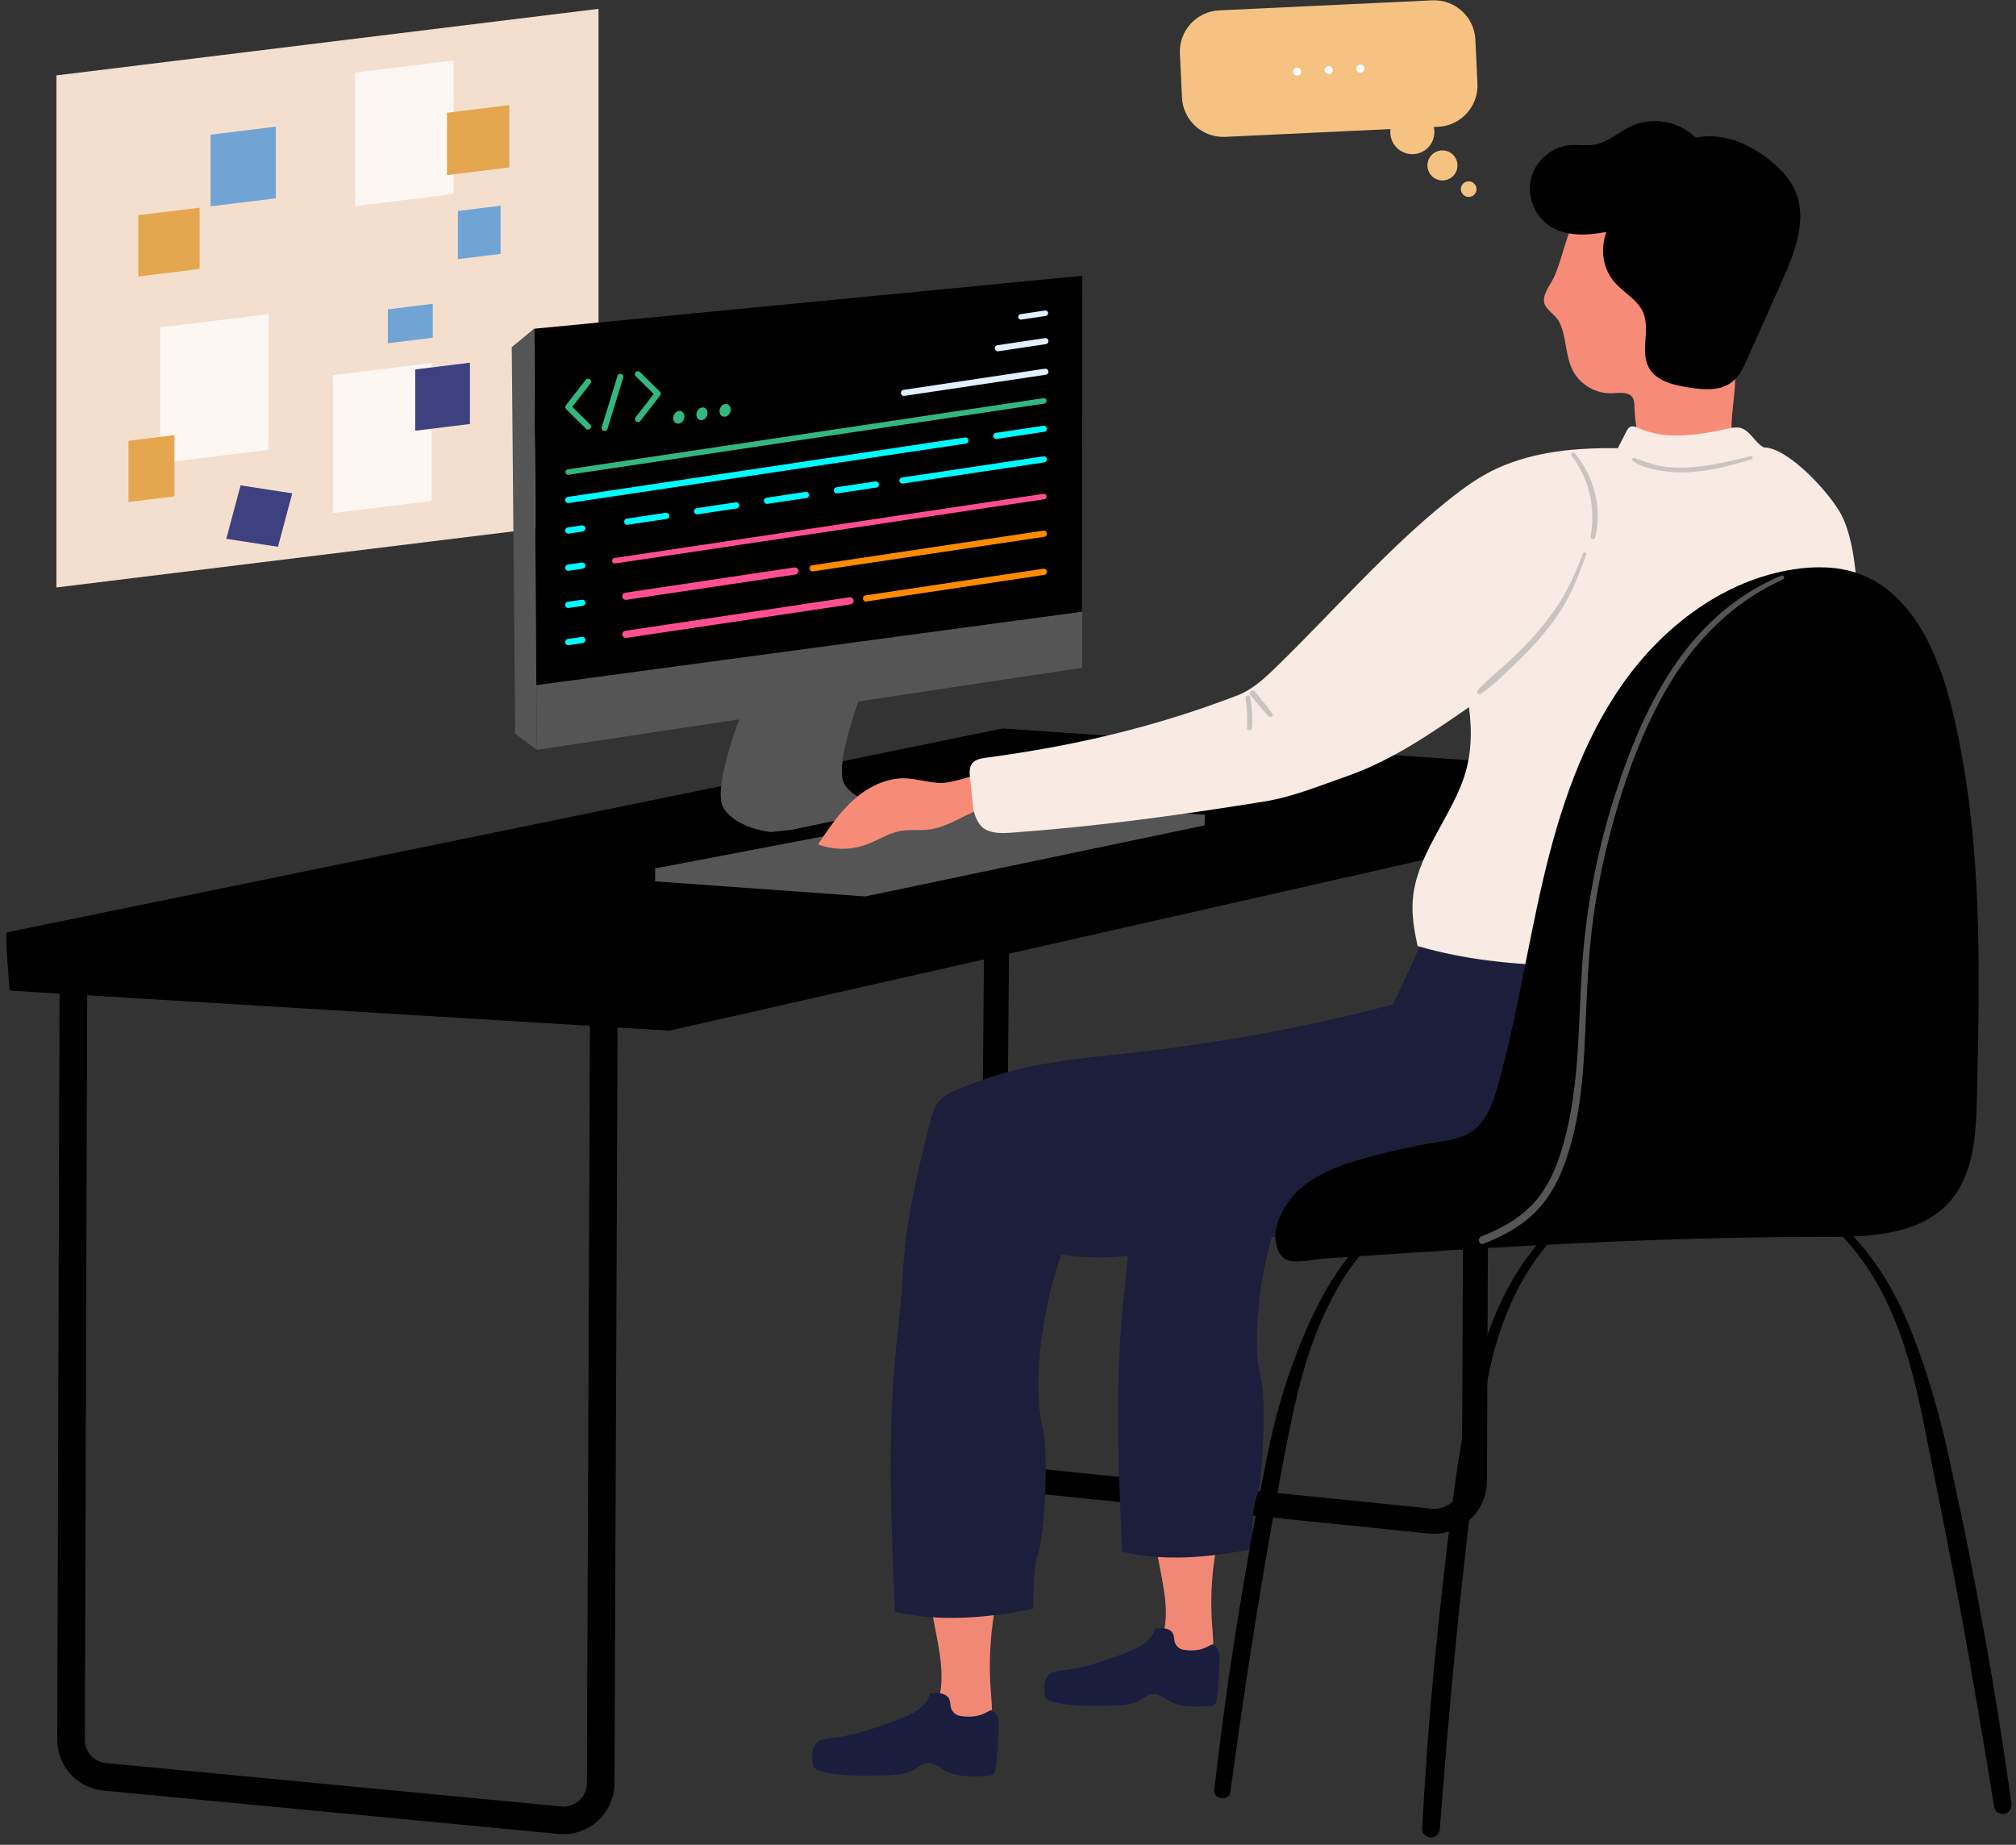 <svg width="271" height="248" viewBox="0 0 271 248" fill="none" xmlns="http://www.w3.org/2000/svg">
<rect x="0" y="0" width="271" height="248" fill="#333333" stroke="none"/>
<g clip-path="url(#clip0_7_178)">
<path d="M80.453 70.024L7.582 78.971V10.135L80.453 1.188V70.024Z" fill="#F4DFCF"/>
<path d="M37.082 26.659L28.306 27.736V18.104L37.082 17.027V26.659Z" fill="#70A4D4"/>
<path d="M67.291 34.13L61.553 34.834V28.362L67.291 27.657V34.13Z" fill="#70A4D4"/>
<path d="M60.965 26.08L47.725 27.706V9.758L60.965 8.132V26.08Z" fill="#FDF7F3"/>
<path d="M58.17 45.4L52.138 46.141V41.581L58.17 40.84V45.4Z" fill="#70A4D4"/>
<path d="M58.023 67.338L44.783 68.964V50.428L58.023 48.802V67.338Z" fill="#FDF7F3"/>
<path d="M36.103 60.467L21.539 62.256V44.014L36.103 42.226V60.467Z" fill="#FDF7F3"/>
<path d="M37.365 73.501L30.418 72.431L32.34 65.247L39.287 66.317L37.365 73.501Z" fill="#3E417F"/>
<path d="M26.835 36.155L18.597 37.167V28.928L26.835 27.917V36.155Z" fill="#E4A750"/>
<path d="M68.468 22.511L60.082 23.54V15.155L68.468 14.125V22.511Z" fill="#E4A750"/>
<path d="M23.451 66.728L17.273 67.487V59.249L23.451 58.49V66.728Z" fill="#E4A750"/>
<path d="M63.172 56.997L55.816 57.9V49.662L63.172 48.758V56.997Z" fill="#3E417F"/>
<path d="M134.107 110.08L133.389 193.533C133.365 196.335 135.478 198.695 138.266 198.979L192.225 204.474C195.415 204.799 198.189 202.303 198.202 199.097L198.583 106.449" stroke="black" stroke-width="3.357" stroke-miterlimit="10"/>
<path d="M0.889 125.342L134.757 97.928L218.856 103.657L90.329 135.344L0.889 125.342Z" fill="black"/>
<path d="M119.434 108.679C119.434 108.679 113.881 108.459 112.041 105.64C110.202 102.82 115.298 90.597 115.298 90.597L100.537 93.611C100.537 93.611 95.441 105.834 97.28 108.654C99.119 111.474 103.657 111.846 103.657 111.846L106.163 111.573L119.434 108.679Z" fill="#555555"/>
<path d="M120.969 108.558C120.969 108.558 115.416 108.338 113.576 105.519C111.736 102.7 116.833 90.476 116.833 90.476L102.072 93.49C102.072 93.49 96.976 105.713 98.816 108.533C100.655 111.353 106.209 111.572 106.209 111.572L120.969 108.558Z" fill="#555555"/>
<path d="M71.788 44.194L145.486 37.074L145.427 87.783L72.144 99.24L71.788 44.194Z" fill="black"/>
<path d="M72.09 92.104L72.144 100.803L145.486 89.766V82.229L72.09 92.104Z" fill="#555555"/>
<path d="M71.788 44.194L68.791 46.667L69.254 98.614L72.144 100.803L71.788 44.194Z" fill="#555555"/>
<path d="M112.114 90.902C112.017 92.004 111.175 92.831 110.235 92.748C109.294 92.665 108.611 91.704 108.708 90.602C108.805 89.5 109.647 88.673 110.587 88.756C111.527 88.839 112.211 89.8 112.114 90.902Z" fill="#555555"/>
<path d="M9.876 129.04L9.55 233.863C9.542 236.446 11.503 238.609 14.074 238.854L75.271 244.685C78.197 244.964 80.732 242.669 80.744 239.729L81.17 135.232" stroke="black" stroke-width="3.712" stroke-miterlimit="10"/>
<path d="M88.067 116.742V118.479L116.304 120.504L161.92 110.953L161.979 109.544L135.472 109.087L88.067 116.742Z" fill="#555555"/>
<path d="M88.067 116.742L136.782 107.449L161.979 109.544L116.078 118.996L88.067 116.742Z" fill="#555555"/>
<path d="M0.942 125.33L89.973 130.715V138.548L1.298 133.163C1.298 133.163 0.586 124.974 0.942 125.33Z" fill="black"/>
<path d="M218.856 103.657L89.973 130.715V138.548L218.856 109.354V103.657Z" fill="black"/>
<path d="M79.053 51.305L76.388 54.726L79.05 57.346" stroke="#34B77E" stroke-width="0.806" stroke-miterlimit="10" stroke-linecap="round" stroke-linejoin="round"/>
<path d="M85.751 50.302L88.417 52.926L85.754 56.343" stroke="#34B77E" stroke-width="0.806" stroke-miterlimit="10" stroke-linecap="round" stroke-linejoin="round"/>
<path d="M81.274 57.532L83.389 50.656" stroke="#34B77E" stroke-width="0.806" stroke-miterlimit="10" stroke-linecap="round" stroke-linejoin="round"/>
<path d="M92 55.98C92 56.451 91.663 56.883 91.248 56.945C90.833 57.007 90.496 56.676 90.496 56.205C90.496 55.734 90.833 55.302 91.248 55.24C91.663 55.178 92 55.509 92 55.98Z" fill="#34B77E"/>
<path d="M95.112 55.514C95.112 55.985 94.775 56.417 94.36 56.479C93.945 56.541 93.608 56.21 93.608 55.739C93.608 55.268 93.945 54.836 94.36 54.774C94.775 54.712 95.112 55.044 95.112 55.514Z" fill="#34B77E"/>
<path d="M98.223 55.049C98.223 55.52 97.886 55.952 97.471 56.014C97.056 56.076 96.719 55.745 96.719 55.274C96.719 54.803 97.055 54.371 97.471 54.309C97.887 54.247 98.223 54.578 98.223 55.049Z" fill="#34B77E"/>
<path d="M76.388 63.456L140.314 53.89" stroke="#34B77E" stroke-width="0.739" stroke-miterlimit="10" stroke-linecap="round" stroke-linejoin="round"/>
<path d="M76.388 67.207L129.767 59.22" stroke="#00FCFF" stroke-width="0.832" stroke-miterlimit="10" stroke-linecap="round" stroke-linejoin="round"/>
<path d="M133.922 58.598L140.314 57.642" stroke="#00FCFF" stroke-width="0.82" stroke-miterlimit="10" stroke-linecap="round" stroke-linejoin="round"/>
<path d="M140.314 61.752L121.303 64.597" stroke="#00FCFF" stroke-width="0.82" stroke-miterlimit="10" stroke-linecap="round" stroke-linejoin="round"/>
<path d="M137.238 42.598L140.526 42.106" stroke="#E1F0FF" stroke-width="0.739" stroke-miterlimit="10" stroke-linecap="round" stroke-linejoin="round"/>
<path d="M134.134 46.814L140.526 45.857" stroke="#E1F0FF" stroke-width="0.82" stroke-miterlimit="10" stroke-linecap="round" stroke-linejoin="round"/>
<path d="M140.526 49.968L121.515 52.813" stroke="#E1F0FF" stroke-width="0.82" stroke-miterlimit="10" stroke-linecap="round" stroke-linejoin="round"/>
<path d="M117.734 65.131L112.5 65.914" stroke="#00FCFF" stroke-width="0.832" stroke-miterlimit="10" stroke-linecap="round" stroke-linejoin="round"/>
<path d="M108.342 66.536L103.108 67.319" stroke="#00FCFF" stroke-width="0.832" stroke-miterlimit="10" stroke-linecap="round" stroke-linejoin="round"/>
<path d="M98.95 67.941L93.715 68.725" stroke="#00FCFF" stroke-width="0.832" stroke-miterlimit="10" stroke-linecap="round" stroke-linejoin="round"/>
<path d="M89.558 69.347L84.323 70.13" stroke="#00FCFF" stroke-width="0.832" stroke-miterlimit="10" stroke-linecap="round" stroke-linejoin="round"/>
<path d="M140.314 66.75L82.651 75.378" stroke="#FF4F92" stroke-width="0.739" stroke-miterlimit="10" stroke-linecap="round" stroke-linejoin="round"/>
<path d="M78.276 71.035L76.388 71.318" stroke="#00FCFF" stroke-width="0.832" stroke-miterlimit="10" stroke-linecap="round" stroke-linejoin="round"/>
<path d="M78.276 76.033L76.388 76.315" stroke="#00FCFF" stroke-width="0.832" stroke-miterlimit="10" stroke-linecap="round" stroke-linejoin="round"/>
<path d="M78.276 81.03L76.388 81.313" stroke="#00FCFF" stroke-width="0.832" stroke-miterlimit="10" stroke-linecap="round" stroke-linejoin="round"/>
<path d="M78.276 86.028L76.388 86.311" stroke="#00FCFF" stroke-width="0.832" stroke-miterlimit="10" stroke-linecap="round" stroke-linejoin="round"/>
<path d="M84.13 80.154L106.84 76.756" stroke="#FF4F92" stroke-width="0.965" stroke-miterlimit="10" stroke-linecap="round" stroke-linejoin="round"/>
<path d="M84.13 85.275L114.255 80.767" stroke="#FF4F92" stroke-width="0.965" stroke-miterlimit="10" stroke-linecap="round" stroke-linejoin="round"/>
<path d="M109.234 76.398L140.314 71.747" stroke="#FF8B00" stroke-width="0.832" stroke-miterlimit="10" stroke-linecap="round" stroke-linejoin="round"/>
<path d="M116.415 80.444L140.314 76.867" stroke="#FF8B00" stroke-width="0.832" stroke-miterlimit="10" stroke-linecap="round" stroke-linejoin="round"/>
<path d="M131.438 104.048C130.156 104.527 128.834 104.897 127.49 105.153C125.466 105.539 123.411 104.594 121.351 104.627C118.844 104.667 116.48 105.928 114.629 107.621C112.779 109.313 111.368 111.421 109.976 113.507C112.023 114.281 114.347 114.298 116.406 113.554C117.949 112.996 119.351 112.028 120.963 111.721C122.291 111.468 123.667 111.684 125.006 111.499C126.783 111.254 128.378 110.328 129.993 109.547C131.608 108.766 133.4 108.104 135.162 108.439C134.998 107.12 135.553 105.676 134.926 104.503C134.311 103.352 132.661 103.591 131.438 104.048Z" fill="#F68C77"/>
<path d="M163.36 208.839C162.859 211.943 162.711 215.105 162.922 218.243C163.052 220.18 163.313 222.166 162.777 224.032C160.295 223.584 157.836 223.076 155.442 222.282C155.344 222.25 155.256 222.087 155.359 222.084C156.327 220.438 156.739 218.627 156.72 216.717C156.701 214.807 156.339 212.92 155.978 211.044C155.691 209.554 155.404 208.064 155.117 206.574C157.858 206.346 160.621 206.375 163.357 206.659C163.45 207.139 163.438 208.356 163.36 208.839Z" fill="#F18875"/>
<path d="M141.112 228.638C143.793 229.427 146.641 229.359 149.435 229.285C150.794 229.249 152.223 229.193 153.384 228.485C153.831 228.213 154.242 227.842 154.756 227.744C155.648 227.574 156.441 228.261 157.239 228.695C158.808 229.547 160.698 229.458 162.48 229.347C162.768 229.329 163.082 229.3 163.288 229.098C163.462 228.927 163.517 228.672 163.561 228.432C163.773 227.275 163.855 224.684 163.937 223.51C164.001 222.586 163.895 221.438 163.044 221.069C162.701 220.92 161.815 222.219 159.033 221.763C158.577 221.688 158.169 221.338 157.977 220.917C157.797 220.522 157.871 220.047 157.693 219.65C157.322 218.82 156.169 218.8 155.266 218.911C154.825 220.707 152.918 221.603 151.183 222.243C148.469 223.244 145.72 224.254 142.843 224.554C142.23 224.618 141.573 224.664 141.087 225.044C140.267 225.685 140.321 226.92 140.454 227.953C140.485 228.206 140.869 228.567 141.112 228.638Z" fill="#1A1D3E"/>
<path d="M217.344 124.118C216.205 126.712 215.005 129.28 213.745 131.818C201.999 134.978 190.353 136.956 178.254 138.217C170.871 138.986 165.554 139.727 158.707 142.594C157.922 142.923 157.13 143.296 156.547 143.916C155.852 144.655 155.528 145.662 155.28 146.646C153.677 153.009 152.151 159.4 151.825 165.953C151.655 169.371 151.195 172.768 150.882 176.176C149.891 186.945 150.361 197.789 150.831 208.594C156.445 209.937 162.619 209.378 168.277 208.233C168.438 206.046 168.175 203.289 168.969 201.09C169.763 198.891 170.25 188.424 169.523 185.458C168.025 179.346 169.71 169.345 171.865 163.433C178.054 164.575 185.839 162.868 192.047 161.835C203.166 159.984 211.625 162.883 222.862 161.984C230.428 161.379 238.135 160.52 245.03 157.347C246.538 156.653 248.085 155.764 248.824 154.279C249.301 153.321 249.384 152.221 249.44 151.152C249.885 142.738 249.194 134.265 247.39 126.035C247.258 125.432 247.099 124.794 246.651 124.37C246.202 123.946 245.554 123.824 244.945 123.725C240.829 123.056 236.685 122.568 232.526 122.262C227.869 121.92 223.02 121.838 218.729 123.681C218.884 124.808 217.344 124.118 217.344 124.118Z" fill="#1C1E3B"/>
<path d="M171.31 161.746C170.611 160.821 169.833 159.99 168.93 159.261C168.034 158.537 167.073 157.887 165.962 157.552C165.685 157.469 165.581 157.833 165.78 157.984C166.643 158.64 167.568 159.215 168.406 159.905C169.243 160.594 170.031 161.364 170.733 162.191C170.999 162.505 171.563 162.08 171.31 161.746Z" fill="#1C1E3B"/>
<path d="M172.84 162.529C172.507 161.2 172.209 159.848 171.718 158.566C171.639 158.36 171.261 158.363 171.295 158.623C171.477 160.006 171.856 161.356 172.201 162.705C172.307 163.118 172.943 162.943 172.84 162.529Z" fill="#1C1E3B"/>
<path d="M211.483 49.915C212.49 51.767 214.602 52.958 216.707 52.863C217.706 52.818 218.961 52.621 219.479 53.477C219.69 53.825 219.697 54.254 219.709 54.66C219.756 56.265 219.979 57.864 220.373 59.42C220.44 59.684 220.517 59.958 220.702 60.157C220.943 60.417 221.315 60.499 221.664 60.56C225.419 61.219 229.331 60.968 232.972 59.833C232.457 57.344 233.008 54.777 233.189 52.241C233.801 43.648 229.699 34.946 222.905 29.708C220.535 27.881 216.371 24.823 213.472 27.189C210.823 29.351 210.288 34.16 208.962 37.125C208.49 38.179 207.245 39.633 207.604 40.817C207.851 41.631 209.152 42.402 209.582 43.245C210.642 45.325 210.357 47.845 211.483 49.915Z" fill="#F68C77"/>
<path d="M215.935 31.189C213.352 31.665 210.488 31.82 208.297 30.372C206.249 29.018 205.208 26.305 205.825 23.928C206.442 21.552 208.671 19.687 211.118 19.499C212.194 19.417 213.287 19.628 214.351 19.444C216.168 19.131 217.587 17.741 219.257 16.96C222.103 15.631 225.752 16.284 227.96 18.518C231.237 17.803 234.674 19.108 237.363 21.113C239.007 22.338 240.536 23.823 241.34 25.708C242.98 29.554 241.262 33.929 239.561 37.748C238.024 41.197 236.487 44.646 234.95 48.095C234.396 49.339 233.796 50.641 232.694 51.441C231.081 52.613 228.878 52.392 226.909 52.077C224.897 51.755 222.628 51.208 221.649 49.421C220.441 47.216 221.874 44.323 220.884 42.011C220.166 40.334 218.378 39.42 217.151 38.07C215.456 36.209 215.077 33.558 215.935 31.189Z" fill="black"/>
<path d="M133.628 216.92C133.095 220.222 132.938 223.584 133.162 226.921C133.3 228.981 133.577 231.093 133.008 233.077C130.369 232.6 127.753 232.06 125.207 231.216C125.103 231.182 125.01 231.009 125.119 231.005C126.148 229.254 126.586 227.328 126.566 225.298C126.546 223.267 126.161 221.259 125.777 219.265C125.472 217.68 125.167 216.096 124.862 214.511C127.777 214.269 130.716 214.299 133.625 214.602C133.724 215.112 133.711 216.407 133.628 216.92Z" fill="#F18875"/>
<path d="M109.968 237.977C112.819 238.816 115.848 238.744 118.819 238.665C120.264 238.627 121.784 238.567 123.018 237.814C123.493 237.524 123.93 237.13 124.477 237.026C125.425 236.845 126.269 237.576 127.118 238.037C128.786 238.943 130.797 238.849 132.691 238.73C132.997 238.711 133.331 238.68 133.55 238.465C133.735 238.283 133.794 238.012 133.84 237.757C134.065 236.526 134.153 233.771 134.24 232.522C134.308 231.539 134.195 230.318 133.291 229.926C132.926 229.768 131.984 231.149 129.026 230.664C128.541 230.585 128.107 230.212 127.903 229.765C127.711 229.345 127.79 228.84 127.601 228.418C127.206 227.535 125.98 227.514 125.02 227.633C124.55 229.543 122.523 230.496 120.678 231.176C117.792 232.241 114.868 233.314 111.808 233.634C111.156 233.702 110.457 233.751 109.941 234.155C109.069 234.837 109.127 236.15 109.267 237.248C109.301 237.517 109.709 237.901 109.968 237.977Z" fill="#1A1D3E"/>
<path d="M191.04 126.821C189.828 129.58 188.552 132.31 187.213 135.009C174.721 138.37 162.335 140.473 149.469 141.814C141.617 142.632 135.963 143.42 128.681 146.469C127.846 146.819 127.004 147.216 126.383 147.875C125.643 148.661 125.299 149.732 125.036 150.778C123.331 157.545 121.709 164.341 121.362 171.31C121.181 174.945 120.693 178.557 120.359 182.182C119.306 193.635 119.804 205.168 120.304 216.658C126.274 218.087 132.841 217.492 138.858 216.274C139.029 213.948 138.75 211.016 139.594 208.677C140.438 206.338 140.957 195.207 140.183 192.052C138.59 185.552 140.381 174.916 142.674 168.628C149.256 169.842 157.535 168.027 164.137 166.928C175.962 164.959 184.958 168.042 196.908 167.087C204.954 166.444 213.15 165.53 220.483 162.156C222.086 161.418 223.732 160.473 224.518 158.893C225.025 157.874 225.113 156.704 225.174 155.567C225.648 146.619 224.912 137.608 222.994 128.856C222.854 128.215 222.685 127.536 222.208 127.085C221.73 126.634 221.042 126.505 220.393 126.399C216.016 125.688 211.608 125.169 207.186 124.844C202.233 124.48 197.076 124.393 192.514 126.353C192.677 127.555 191.04 126.821 191.04 126.821Z" fill="#1C1E3B"/>
<path d="M142.083 166.837C141.34 165.853 140.513 164.97 139.552 164.194C138.599 163.424 137.577 162.733 136.395 162.377C136.101 162.288 135.99 162.675 136.201 162.836C137.118 163.534 138.102 164.145 138.994 164.879C139.885 165.612 140.722 166.431 141.468 167.311C141.753 167.645 142.352 167.193 142.083 166.837Z" fill="#1C1E3B"/>
<path d="M143.71 167.671C143.356 166.257 143.039 164.82 142.517 163.457C142.433 163.238 142.031 163.241 142.067 163.518C142.26 164.988 142.664 166.424 143.031 167.859C143.143 168.296 143.82 168.111 143.71 167.671Z" fill="#1C1E3B"/>
<path d="M237.089 60.146C235.86 59.484 235.267 57.829 233.907 57.512C233.363 57.385 232.796 57.507 232.25 57.626C228.291 58.491 224.01 59.203 220.304 57.563C219.918 57.392 219.465 57.197 219.095 57.402C218.873 57.525 218.746 57.764 218.631 57.99C218.246 58.744 217.861 59.498 217.476 60.252C211.943 60.179 206.409 60.649 201.359 62.91C198.931 63.997 196.757 65.577 194.682 67.241C186.293 73.967 179.251 82.192 171.536 89.682C169.975 91.198 168.33 92.72 166.298 93.499C155.17 97.764 144.377 100.277 132.564 101.857C131.862 101.951 131.081 102.085 130.66 102.654C130.272 103.178 130.323 103.895 130.391 104.543C130.525 105.815 130.659 107.087 130.792 108.359C130.919 109.564 131.517 111.088 132.622 111.585C133.727 112.081 134.994 112.008 136.202 111.919C147.832 111.064 158.449 109.59 169.964 107.745C173.776 107.134 177.529 105.575 181.173 104.301C187.084 102.234 192.314 98.63 197.465 95.068C197.917 98.411 197.807 101.727 196.655 104.898C194.658 110.399 190.347 115.15 189.912 120.986C189.757 123.062 190.115 125.14 190.562 127.173C203.128 130.842 216.89 129.904 229.946 128.955C230.846 128.89 231.777 128.816 232.573 128.39C233.543 127.871 234.18 126.903 234.732 125.951C236.554 122.813 237.924 119.412 238.785 115.886C240.171 110.213 240.345 103.992 243.694 99.209C246.083 95.797 245.282 97.143 247.346 93.525C250.39 88.19 250.349 74.783 247.577 69.303C246.097 66.378 240.367 60.125 237.089 60.146Z" fill="#F7EBE4"/>
<path d="M235.335 61.335C232.639 61.95 229.928 62.649 227.159 62.825C225.878 62.906 224.582 62.873 223.314 62.662C222.034 62.449 220.91 61.953 219.688 61.564C219.419 61.479 219.302 61.847 219.507 61.993C220.531 62.722 221.931 63.044 223.151 63.256C224.437 63.479 225.748 63.541 227.051 63.475C229.926 63.328 232.708 62.573 235.449 61.745C235.71 61.665 235.601 61.274 235.335 61.335Z" fill="#C9C4C0"/>
<path d="M211.28 61.341C213.675 64.355 214.5 68.318 213.815 72.077C213.743 72.474 214.329 72.65 214.429 72.246C215.411 68.3 214.269 64.031 211.707 60.914C211.458 60.613 211.042 61.042 211.28 61.341Z" fill="#C9C4C0"/>
<path d="M212.796 74.422C212.009 76.4 211.209 78.374 210.123 80.211C209.154 81.849 208.024 83.396 206.784 84.838C205.559 86.262 204.231 87.597 202.86 88.881C201.464 90.188 199.913 91.37 198.642 92.799C198.414 93.055 198.712 93.512 199.028 93.299C200.638 92.217 202.05 90.807 203.452 89.473C204.89 88.105 206.276 86.679 207.541 85.148C208.774 83.655 209.893 82.074 210.793 80.357C211.77 78.493 212.505 76.513 213.227 74.541C213.327 74.268 212.901 74.16 212.796 74.422Z" fill="#C9C4C0"/>
<path d="M168.105 93.47C168.51 93.953 168.915 94.435 169.321 94.918C169.517 95.151 169.704 95.396 169.917 95.613C170.144 95.843 170.371 96.074 170.598 96.304C170.819 96.528 171.236 96.229 171.045 95.959C170.865 95.704 170.685 95.449 170.505 95.195C170.311 94.92 170.086 94.667 169.87 94.409C169.461 93.917 169.051 93.425 168.642 92.933C168.511 92.775 168.24 92.797 168.105 92.933C167.95 93.088 167.973 93.312 168.105 93.47Z" fill="#C9C4C0"/>
<path d="M167.427 93.916C167.639 95.221 167.687 96.545 167.628 97.865C167.608 98.299 168.267 98.292 168.298 97.865C168.399 96.485 168.304 95.101 168.073 93.738C168.043 93.559 167.822 93.459 167.661 93.504C167.471 93.556 167.398 93.737 167.427 93.916Z" fill="#C9C4C0"/>
<path d="M184.871 165.206C181.543 168 179.053 171.681 177.104 175.534C175.069 179.555 173.483 183.806 172.203 188.122C170.818 192.794 169.962 197.602 169.048 202.383C167.908 208.346 166.905 214.337 165.96 220.333C164.895 227.085 164.004 233.857 163.22 240.647C163.079 241.869 165.217 242.17 165.384 240.94C166.996 229.075 168.785 217.221 170.877 205.43C171.755 200.483 172.622 195.54 173.667 190.624C174.586 186.301 175.73 181.949 177.479 177.88C179.388 173.438 181.907 169.129 185.56 165.894C186.034 165.476 185.346 164.807 184.871 165.206Z" fill="black"/>
<path d="M207 166.897C200.716 174.055 198.296 183.656 196.645 192.812C195.672 198.208 195.026 203.69 194.387 209.134C193.717 214.845 193.114 220.563 192.578 226.287C191.969 232.792 191.529 239.306 191.174 245.829C191.139 246.471 191.745 247.018 192.363 247.018C193.047 247.018 193.503 246.472 193.552 245.829C194.409 234.49 195.403 223.149 196.64 211.845C197.243 206.336 197.863 200.829 198.556 195.331C199.138 190.714 199.624 186.074 200.863 181.572C202.247 176.544 204.393 171.677 207.744 167.64C208.169 167.126 207.451 166.384 207 166.897Z" fill="black"/>
<path d="M247.428 165.974C254.05 172.734 256.714 181.983 258.529 191.019C260.726 201.958 262.961 212.884 264.864 223.879C265.965 230.24 267.062 236.603 268.076 242.978C268.177 243.612 268.968 243.965 269.538 243.808C270.224 243.62 270.456 242.985 270.368 242.346C268.785 230.84 266.811 219.41 264.544 208.02C263.982 205.196 263.384 202.38 262.771 199.567C262.199 196.941 261.668 194.295 260.995 191.692C259.801 187.077 258.419 182.527 256.584 178.124C254.593 173.345 251.917 168.847 248.172 165.231C247.685 164.761 246.954 165.49 247.428 165.974Z" fill="black"/>
<path d="M174.484 160.088C176.968 157.731 180.33 156.563 183.629 155.648C186.794 154.77 190.006 154.062 193.247 153.529C194.8 153.273 196.415 153.038 197.736 152.182C199.82 150.831 200.706 148.268 201.372 145.876C203.92 136.734 205.302 127.311 207.476 118.073C209.65 108.835 212.694 99.63 218.168 91.878C223.642 84.126 231.834 77.919 241.22 76.521C244.032 76.102 246.962 76.125 249.652 77.046C256.987 79.556 260.561 87.766 262.397 95.298C266.548 112.328 266.157 130.093 265.742 147.616C265.626 152.517 265.343 157.864 262.094 161.535C258.081 166.068 251.215 166.29 245.162 166.279C230.233 166.253 215.31 166.874 200.409 167.742C193.028 168.172 185.65 168.66 178.274 169.169C174.869 169.404 172.007 170.76 171.477 166.773C171.162 164.406 172.853 161.637 174.484 160.088Z" fill="black"/>
<path d="M239.48 77.361C233.817 79.733 229.2 83.684 225.642 88.659C221.614 94.291 218.981 100.916 216.905 107.48C214.573 114.855 213.157 122.497 212.653 130.214C212.139 138.079 212.334 146.05 210.179 153.705C209.483 156.179 208.553 158.629 207.01 160.708C205.51 162.729 203.45 164.211 201.205 165.308C200.533 165.636 199.845 165.929 199.148 166.2C198.535 166.438 198.804 167.438 199.422 167.195C201.885 166.228 204.263 164.985 206.187 163.14C207.932 161.467 209.163 159.381 210.049 157.147C212.76 150.308 212.934 142.75 213.235 135.502C213.399 131.561 213.617 127.628 214.139 123.716C214.659 119.818 215.424 115.949 216.418 112.144C218.248 105.134 220.744 98.049 224.5 91.822C227.711 86.498 232.091 81.927 237.578 78.934C238.272 78.556 238.98 78.207 239.699 77.88C239.988 77.748 239.777 77.236 239.48 77.361Z" fill="#555555"/>
<path d="M193.321 17.048L164.695 18.398C161.631 18.543 159.03 16.176 158.886 13.112L158.607 7.203C158.462 4.139 160.829 1.538 163.893 1.394L192.519 0.044C195.583 -0.101 198.183 2.266 198.328 5.33L198.607 11.239C198.751 14.302 196.385 16.903 193.321 17.048Z" fill="#F5C282"/>
<path d="M174.905 9.6C174.919 9.9 174.687 10.156 174.386 10.17C174.086 10.184 173.831 9.952 173.816 9.651C173.802 9.351 174.034 9.096 174.334 9.081C174.636 9.067 174.891 9.299 174.905 9.6Z" fill="white"/>
<path d="M179.161 9.399C179.175 9.699 178.943 9.955 178.642 9.969C178.342 9.983 178.086 9.751 178.072 9.451C178.058 9.151 178.29 8.895 178.59 8.881C178.892 8.867 179.147 9.099 179.161 9.399Z" fill="white"/>
<path d="M183.417 9.199C183.431 9.499 183.199 9.755 182.898 9.769C182.598 9.783 182.342 9.551 182.328 9.25C182.314 8.95 182.546 8.694 182.847 8.68C183.147 8.666 183.403 8.898 183.417 9.199Z" fill="white"/>
<path d="M189.853 20.726C191.488 20.726 192.813 19.401 192.813 17.766C192.813 16.131 191.488 14.806 189.853 14.806C188.218 14.806 186.893 16.131 186.893 17.766C186.893 19.401 188.218 20.726 189.853 20.726Z" fill="#F5C282"/>
<path d="M195.92 22.237C195.92 23.352 195.016 24.255 193.902 24.255C192.787 24.255 191.884 23.351 191.884 22.237C191.884 21.122 192.788 20.219 193.902 20.219C195.016 20.219 195.92 21.123 195.92 22.237Z" fill="#F5C282"/>
<path d="M198.479 25.426C198.479 26.006 198.008 26.477 197.428 26.477C196.848 26.477 196.377 26.006 196.377 25.426C196.377 24.845 196.848 24.375 197.428 24.375C198.009 24.375 198.479 24.845 198.479 25.426Z" fill="#F5C282"/>
</g>
<defs>
<clipPath id="clip0_7_178">
<rect width="271" height="248" fill="white"/>
</clipPath>
</defs>
</svg>
